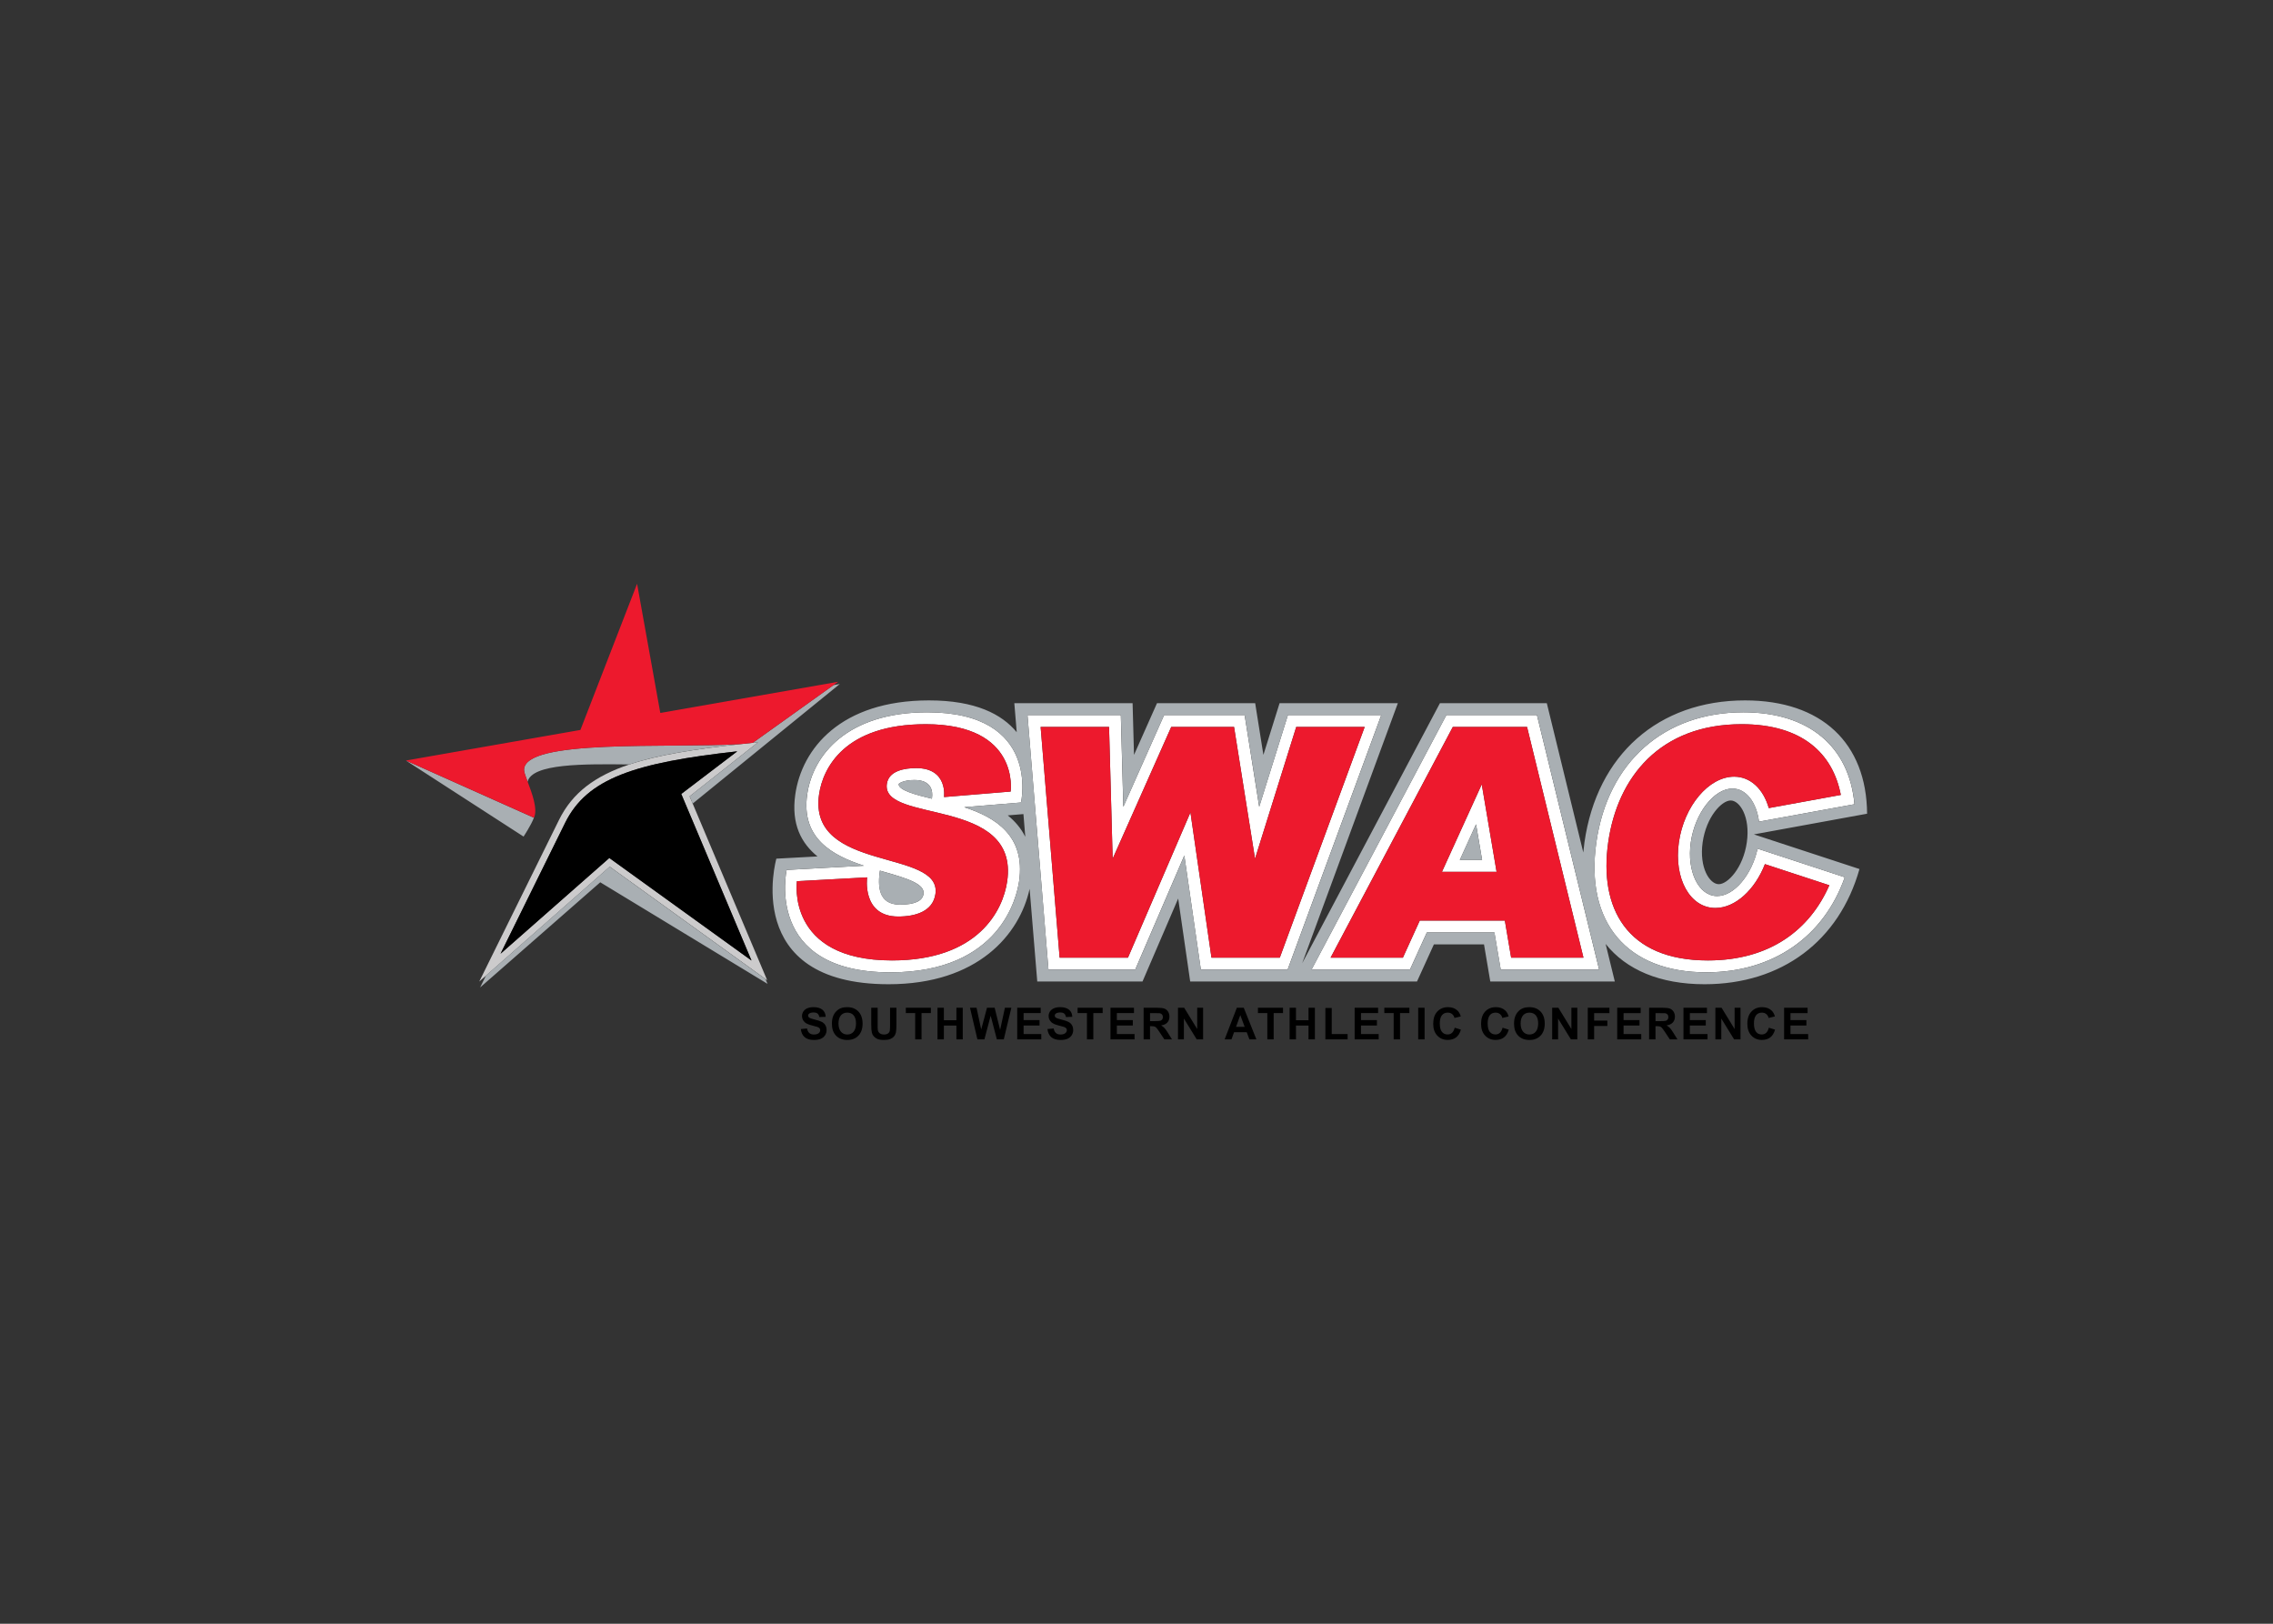 <svg clip-rule="evenodd" fill-rule="evenodd" stroke-linejoin="round" stroke-miterlimit="1.414" viewBox="0 0 560 400" xmlns="http://www.w3.org/2000/svg"><rect x="0" y="0" width="560" height="400" fill="#333333" stroke="none"/><g fill-rule="nonzero" transform="matrix(1.9 0 0 -1.9 31.488 1601.89)"><path d="m84.518 20.83c-12.964 0-18.566 6.883-19.486 13.324-1.02 7.147 4.144 9.885 9.201 11.539-1.215.066-12.531.684-12.531.684s-3.701 16.596 16.799 16.596c17.869 0 20.53-12.306 20.883-14.771 1.054-7.383-3.873-10.368-8.9-11.992 3.191-.264 9.207-.764 9.207-.764s3.303-14.615-15.172-14.615zm132.25 0c-12.84 0-21.97 8.072-23.826 21.072-1.855 13 4.97 21.068 17.809 21.068 10.856 0 19.058-5.766 22.457-15.406l-14.127-4.635c-.941 4.259-3.799 7.684-6.564 7.684-2.987 0-4.94-3.99-4.266-8.711.674-4.723 3.766-8.713 6.754-8.713 2.24 0 3.899 2.247 4.303 5.363l15.471-2.824c-.84-9.331-7.35-14.898-18.01-14.898zm-116.03.447 3.4 41.248h14.066l7.956-18.492 2.677 18.492h14.068l15.176-41.248h-15.131l-4.652 14.867-2.363-14.867h-13.049l-6.61 14.867-.408-14.867h-15.131zm67.898 0-21.854 41.248h15.951l2.736-6.013h10.953l1.02 6.013h15.951l-10.08-41.248h-14.678zm-84.396 1.481c15.33 0 13.771 10.914 13.771 10.914l-10.801.894s.67-4.691-4.494-4.691c-1.79 0-4.459.372-4.772 2.557-.923 6.473 21.473 1.997 19.508 15.769-.678 4.75-4.699 12.842-18.678 12.842-17.24 0-15.406-12.842-15.406-12.842l11.381-.619s-.907 6.346 5.039 6.346c2.799 0 5.629-.836 6.032-3.66 1.052-7.368-20.672-3.443-18.863-16.113.611-4.28 4.13-11.396 17.283-11.396zm132.25 0c9.803 0 14.776 4.712 16.08 11.461l-11.676 2.133c-.872-3.053-2.934-5.09-5.619-5.09-4.108 0-8.118 4.764-8.955 10.641-.839 5.875 1.809 10.639 5.918 10.639 3.24 0 6.418-2.968 8.029-7.106l10.439 3.424c-3.117 7.133-9.533 12.186-19.682 12.186-13.221 0-17.667-8.568-16.158-19.143 1.51-10.575 8.402-19.145 21.623-19.145zm-113.62.447h11.092l.582 21.35 9.494-21.35h10.184l3.399 21.35 6.677-21.35h11.094l-13.756 37.391h-11.074l-3.41-23.541-10.127 23.541h-11.074l-3.08-37.391zm66.809 0h12.035l9.139 37.391h-11.719l-1.022-6.014h-13.789l-2.736 6.014h-11.721l19.812-37.391zm-87.242 8.598c2.859 0 2.938 1.949 2.838 2.787 0 0-.023.191-.029.242-2.512-.599-5.522-1.389-5.377-2.4.076-.102.797-.629 2.568-.629zm91.934.705-6.453 14.178h8.857zm-.924 6.467.979 5.783h-3.612zm-96.631 7.511c.184.053.377.11.557.16 4.084 1.154 6.743 2.028 6.515 3.622-.16 1.151-1.447 1.732-3.825 1.732-3.6 0-3.576-3.178-3.244-5.514z" fill="#fff" transform="matrix(.8 0 0 -.8 36.068 767.41)"/><path d="m73.247 738.91-.397.94 8.876 7.015-.676-.073-1.561-.169c-5.983-.65-10.741-1.402-14.455-2.641-4.432-1.479-7.375-3.652-9.117-7.182l-10.345-20.962.882.777 16.037 14.116 20.212-14.576.202-.146zm-10.811-7.054-14.102-12.413 8.373 16.968c2.858 5.791 9.084 7.8 22.319 9.273l-7.261-5.527 9.107-21.595z" fill="#cccbcc"/><g transform="matrix(.8 0 0 -.8 36.068 767.41)"><path d="m70.314 16.246-1.018.178-13.07 9.345.846-.091-11.094 8.767.496 1.176zm14.479 2.654c-14.388 0-20.637 7.88-21.689 15.254-.69 4.832 1.003 7.927 3.6 10.035l-6.668.362s-5.8 20.35 18.189 20.35c14.472 0 21.251-8.07 22.861-15.467l1.238 15.02h17.061l5.781-13.441 1.947 13.441h36.764l2.739-6.014h8.119l1.019 6.014h20.182l-1.486-6.084c3.343 4.195 8.814 6.531 16.031 6.531 12.54 0 21.835-7.043 25.113-18.67l-17.119-5.615 18.355-3.352c-.089-11.444-7.353-18.363-19.783-18.363-14.03 0-24.003 8.811-26.029 23-.079.559-.138 1.107-.189 1.648l-5.914-24.199h-17.322l-22.326 42.143 15.504-42.143h-19.17l-2.622 8.383-1.334-8.383h-15.912l-3.728 8.383-.229-8.383h-19.17l.389 4.706c-2.396-2.913-6.68-5.155-14.201-5.155zm-.277 1.93c18.475 0 15.174 14.615 15.174 14.615s-6.018.5-9.209.764c5.027 1.623 9.958 4.611 8.904 11.992-.353 2.466-3.014 14.771-20.883 14.771-20.5 0-16.799-16.596-16.799-16.596s11.314-.618 12.529-.684c-5.058-1.654-10.223-4.393-9.203-11.539.92-6.441 6.522-13.324 19.486-13.324zm132.26 0c10.661 0 17.169 5.566 18.012 14.896l-15.473 2.826c-.404-3.116-2.064-5.363-4.303-5.363-2.988 0-6.078 3.988-6.752 8.711-.675 4.722 1.277 8.711 4.264 8.711 2.765 0 5.622-3.422 6.564-7.68l14.127 4.633c-3.397 9.64-11.6 15.408-22.455 15.408-12.84 0-19.665-8.072-17.809-21.072 1.855-13 10.983-21.07 23.824-21.07zm-116.03.447h15.133l.406 14.867 6.607-14.867h13.049l2.368 14.867 4.65-14.867h15.131l-15.176 41.248h-14.068l-2.678-18.492-7.953 18.492h-14.068l-3.4-41.248zm67.898 0h14.678l10.078 41.248h-15.947l-1.022-6.013h-10.953l-2.738 6.013h-15.949l21.854-41.248zm-114.38 4.703c-11.696.703-35.131-.897-35.131 4.184 0 .355.258 1.059.58 1.918.723-2.97 9.145-2.885 16.482-2.801 4.642-1.549 10.59-2.488 18.068-3.301zm-54.275 2.665 19.072 12.326s1.217-1.834 1.675-3.051l-20.748-9.275zm82.443 3.158c-1.77 0-2.492.529-2.569.631-.143 1.01 2.867 1.8 5.377 2.399.006-.052.03-.242.03-.242.1-.839.02-2.788-2.838-2.788zm132.29 3.317c1.46 0 3.204 2.641 2.613 6.781-.591 4.141-3.089 6.785-4.549 6.785-1.459 0-3.202-2.644-2.611-6.785.591-4.14 3.087-6.781 4.547-6.781zm-114.64 2.205.302 3.684c-.696-1.397-1.681-2.536-2.839-3.473zm73.365 1.65-2.633 5.784h3.611zm-140.43 6.872-20.047 17.644-.955 1.938 19.475-17.049 27.117 16.461-.326-.774zm43.793.641c-.333 2.336-.357 5.513 3.244 5.513 2.376 0 3.665-.582 3.83-1.732.226-1.594-2.434-2.467-6.518-3.62-.179-.05-.374-.109-.556-.162z" fill="#a9afb3"/><path d="m37.461 0-9.184 23.688-28.277 4.957 20.748 9.273c.658-1.406-.33-3.986-1.023-5.836-.323-.86-.58-1.564-.58-1.918 0-5.082 23.435-3.482 35.131-4.183l1.951-.211 13.07-9.346.756-.541-28.828 5.049zm46.781 22.758c-13.153 0-16.672 7.116-17.283 11.396-1.809 12.67 19.916 8.745 18.865 16.113-.404 2.824-3.235 3.662-6.033 3.662-5.946 0-5.039-6.348-5.039-6.348l-11.381.62s-1.834 12.844 15.406 12.844c13.979 0 17.999-8.093 18.678-12.844 1.965-13.772-20.432-9.296-19.508-15.768.312-2.187 2.981-2.561 4.771-2.561 5.164 0 4.496 4.695 4.496 4.695l10.799-.896s1.559-10.914-13.771-10.914zm132.25 0c-13.221 0-20.112 8.568-21.621 19.143s2.935 19.143 16.156 19.143c10.15 0 16.565-5.05 19.684-12.184l-10.439-3.424c-1.611 4.138-4.791 7.106-8.031 7.106-4.108 0-6.757-4.766-5.918-10.641.839-5.876 4.847-10.639 8.955-10.639 2.685 0 4.746 2.037 5.619 5.09l11.676-2.131c-1.303-6.75-6.278-11.463-16.08-11.463zm-113.62.447 3.08 37.393h11.074l10.127-23.543 3.41 23.543h11.072l13.758-37.393h-11.094l-6.677 21.35-3.399-21.35h-10.184l-9.492 21.35-.584-21.35h-11.092zm66.809 0-19.812 37.393h11.719l2.738-6.015h13.789l1.02 6.015h11.721l-9.139-37.393h-12.035zm4.691 9.303 2.403 14.18h-8.856z" fill="#ed192d"/><path d="m53.697 27.154c-16.544 1.841-24.326 4.352-27.898 11.592l-10.467 21.209 17.629-15.517 23.045 16.619-11.385-26.995zm12.367 41.463c-.395 0-.731.061-1.01.18-.559.238-.861.73-.861 1.252 0 .407.156.75.471 1.033.225.201.616.37 1.171.508.432.107.707.183.829.224.355.125.48.289.48.532 0 .377-.342.705-1.012.705-.63 0-1-.305-1.123-.983l-1.007.096c.136 1.157.823 1.771 2.121 1.771.445 0 .817-.062 1.117-.187.597-.251.937-.812.937-1.4 0-.653-.289-1.088-.771-1.342-.241-.128-.614-.251-1.119-.371-.504-.119-.819-.232-.949-.342-.215-.179-.202-.477.009-.629.172-.123.406-.186.707-.186.585 0 .855.217.944.741l1.033-.036c-.033-.948-.679-1.566-1.967-1.566zm5.455 0c-.731 0-1.297.182-1.767.666-.477.49-.713 1.117-.713 2.025 0 .819.225 1.464.675 1.93.45.465 1.056.697 1.819.697.754 0 1.356-.232 1.804-.701.452-.469.676-1.119.676-1.949 0-.837-.228-1.492-.681-1.963-.454-.47-1.057-.705-1.813-.705zm34.52 0c-.395 0-.731.061-1.01.18-.558.238-.863.73-.863 1.252 0 .407.158.75.473 1.033.223.201.613.37 1.17.508.431.107.708.183.83.224.353.125.48.289.48.532 0 .377-.343.705-1.012.705-.63 0-1-.305-1.123-.983l-1.007.096c.136 1.156.823 1.771 2.119 1.771.446 0 .819-.062 1.117-.187.6-.251.937-.813.937-1.4 0-.653-.289-1.088-.771-1.342-.241-.128-.613-.251-1.117-.371-.505-.119-.82-.232-.951-.342-.215-.179-.201-.477.01-.629.17-.123.407-.186.709-.186.583 0 .854.214.943.741l1.031-.036c-.032-.947-.676-1.566-1.965-1.566zm62.873 0c-.72 0-1.3.237-1.744.711-.441.471-.664 1.136-.664 1.992 0 .808.219 1.443.66 1.908.439.467 1.003.7 1.686.7 1.106 0 1.83-.54 2.138-1.67l-1.006-.309c-.173.755-.593 1.092-1.144 1.092-.376 0-.679-.136-.914-.412-.234-.275-.354-.737-.354-1.387 0-1.221.524-1.738 1.29-1.738.552 0 .965.33 1.087.861l1.026-.242c-.118-.411-.294-.726-.528-.947-.392-.373-.904-.559-1.533-.559zm7.758 0c-.721 0-1.302.237-1.746.711-.44.471-.664 1.136-.664 1.992 0 .808.221 1.443.662 1.908.439.467 1.002.7 1.685.7 1.107 0 1.829-.54 2.139-1.67l-1.008-.309c-.174.755-.592 1.092-1.144 1.092-.376 0-.679-.136-.914-.412-.234-.275-.352-.737-.352-1.387 0-1.221.522-1.738 1.287-1.738.554 0 .966.33 1.09.861l1.023-.242c-.117-.411-.293-.726-.527-.947-.392-.373-.904-.559-1.531-.559zm5.416 0c-.729 0-1.296.183-1.77.668-.473.49-.711 1.115-.711 2.023 0 .819.224 1.464.674 1.93.45.465 1.058.699 1.821.699.753 0 1.354-.234 1.804-.703.452-.469.676-1.119.676-1.949 0-.838-.227-1.492-.682-1.963-.453-.47-1.056-.705-1.812-.705zm37.742.002c-.72 0-1.301.235-1.742.709-.444.471-.664 1.136-.664 1.992 0 .808.22 1.445.66 1.91.441.467 1.003.698 1.685.698 1.107 0 1.83-.54 2.139-1.67l-1.008-.309c-.175.755-.589 1.094-1.142 1.094-.749 0-1.268-.501-1.268-1.801 0-1.222.525-1.738 1.289-1.738.555 0 .964.33 1.088.861l1.023-.242c-.117-.411-.291-.726-.525-.947-.394-.373-.905-.557-1.535-.557zm-144.41.092v2.742c0 .575.034 1.008.101 1.303.094.396.385.784.889 1.011.253.112.623.168 1.111.168.405 0 .732-.051.985-.156.502-.206.799-.555.91-1.062.056-.255.084-.69.084-1.307v-2.699h-1.031v2.844c0 .406-.015.696-.045.873-.061.347-.348.623-.934.623-.576 0-.909-.278-.998-.698-.026-.13-.037-.416-.037-.859v-2.783zm23.66 0v5.131h3.9v-.869h-2.867v-1.387h2.582v-.867h-2.582v-1.139h2.772v-.869zm15.117 0v5.131h3.9v-.869h-2.867v-1.387h2.584v-.867h-2.584v-1.139h2.772v-.869zm10.941 0v5.131h.955v-3.381l2.084 3.381h1.031v-5.131h-.955v3.451l-2.113-3.451zm28.631 0v5.131h3.898v-.869h-2.865v-1.387h2.582v-.867h-2.582v-1.139h2.772v-.869zm-72.744.002v.867h1.514v4.262h1.033v-4.262h1.515v-.867zm5.133 0v5.129h1.033v-2.237h2.031v2.237h1.031v-5.129h-1.031v2.021h-2.031v-2.021zm5.267 0 1.202 5.129h1.132l1.018-3.836 1.004 3.836h1.119l1.23-5.129h-1.043l-.777 3.584-.889-3.584h-1.24l-.937 3.523-.758-3.523zm17.441 0v.867h1.516v4.262h1.031v-4.262h1.516v-.867zm10.703 0v5.129h1.034v-2.143h.208c.475 0 .638.065.834.272.098.103.279.355.545.753l.739 1.118h1.236l-.623-1.002c-.246-.398-.441-.675-.586-.832-.144-.158-.328-.3-.551-.43.894-.131 1.348-.658 1.348-1.426 0-.607-.323-1.118-.82-1.301-.247-.092-.644-.138-1.19-.138zm15.109 0-1.98 5.129h1.107l.422-1.16h2.055l.437 1.16h1.127l-2.049-5.129zm3.418 0v.867h1.516v4.262h1.033v-4.262h1.514v-.867zm5.135 0v5.129h1.031v-2.237h2.032v2.237h1.035v-5.129h-1.035v2.021h-2.032v-2.021zm15.35 0v.867h1.514v4.262h1.033v-4.262h1.516v-.867zm5.494 0v5.129h1.033v-5.129zm21.713 0v5.129h.957v-3.379l2.082 3.379h1.033v-5.129h-.955v3.451l-2.115-3.451zm5.768 0v5.129h1.033v-2.178h2.143v-.867h-2.143v-1.215h2.479v-.869zm4.771 0v5.129h3.899v-.869h-2.867v-1.385h2.582v-.869h-2.582v-1.137h2.773v-.869zm5.172 0v5.129h1.035v-2.143h.209c.473 0 .637.064.832.272.099.103.279.355.545.753l.741 1.118h1.236l-.625-1.002c-.245-.398-.44-.675-.584-.832-.145-.158-.332-.3-.553-.43.896-.131 1.348-.66 1.348-1.426 0-.605-.32-1.118-.817-1.301-.248-.092-.647-.138-1.193-.138zm5.569 0v5.129h3.9v-.869h-2.865v-1.385h2.582v-.869h-2.582v-1.137h2.771v-.869zm5.173 0v5.129h.957v-3.379l2.082 3.379h1.034v-5.129h-.955v3.451l-2.116-3.451zm11.139 0v5.129h3.899v-.869h-2.867v-1.385h2.582v-.869h-2.582v-1.137h2.773v-.869zm-74.355.041v5.088h3.606v-.869h-2.574v-4.219h-1.031zm-77.492.75c.855 0 1.416.576 1.416 1.756 0 1.192-.589 1.791-1.416 1.791-.826 0-1.425-.611-1.425-1.778 0-1.183.57-1.769 1.425-1.769zm110.57 0c.854 0 1.415.576 1.415 1.756 0 1.192-.587 1.791-1.415 1.791-.826 0-1.427-.611-1.427-1.778 0-1.183.57-1.769 1.427-1.769zm-61.498.078s1.222-.001 1.557.018c.334.056.527.273.527.617 0 .306-.148.518-.394.601-.124.043-.432.063-.926.063h-.764zm81.932 0s1.221.001 1.555.019c.336.057.527.275.527.618 0 .306-.148.517-.394.601-.123.043-.43.063-.924.063h-.764zm-67.301.326.709 1.902h-1.398z"/></g></g></svg>